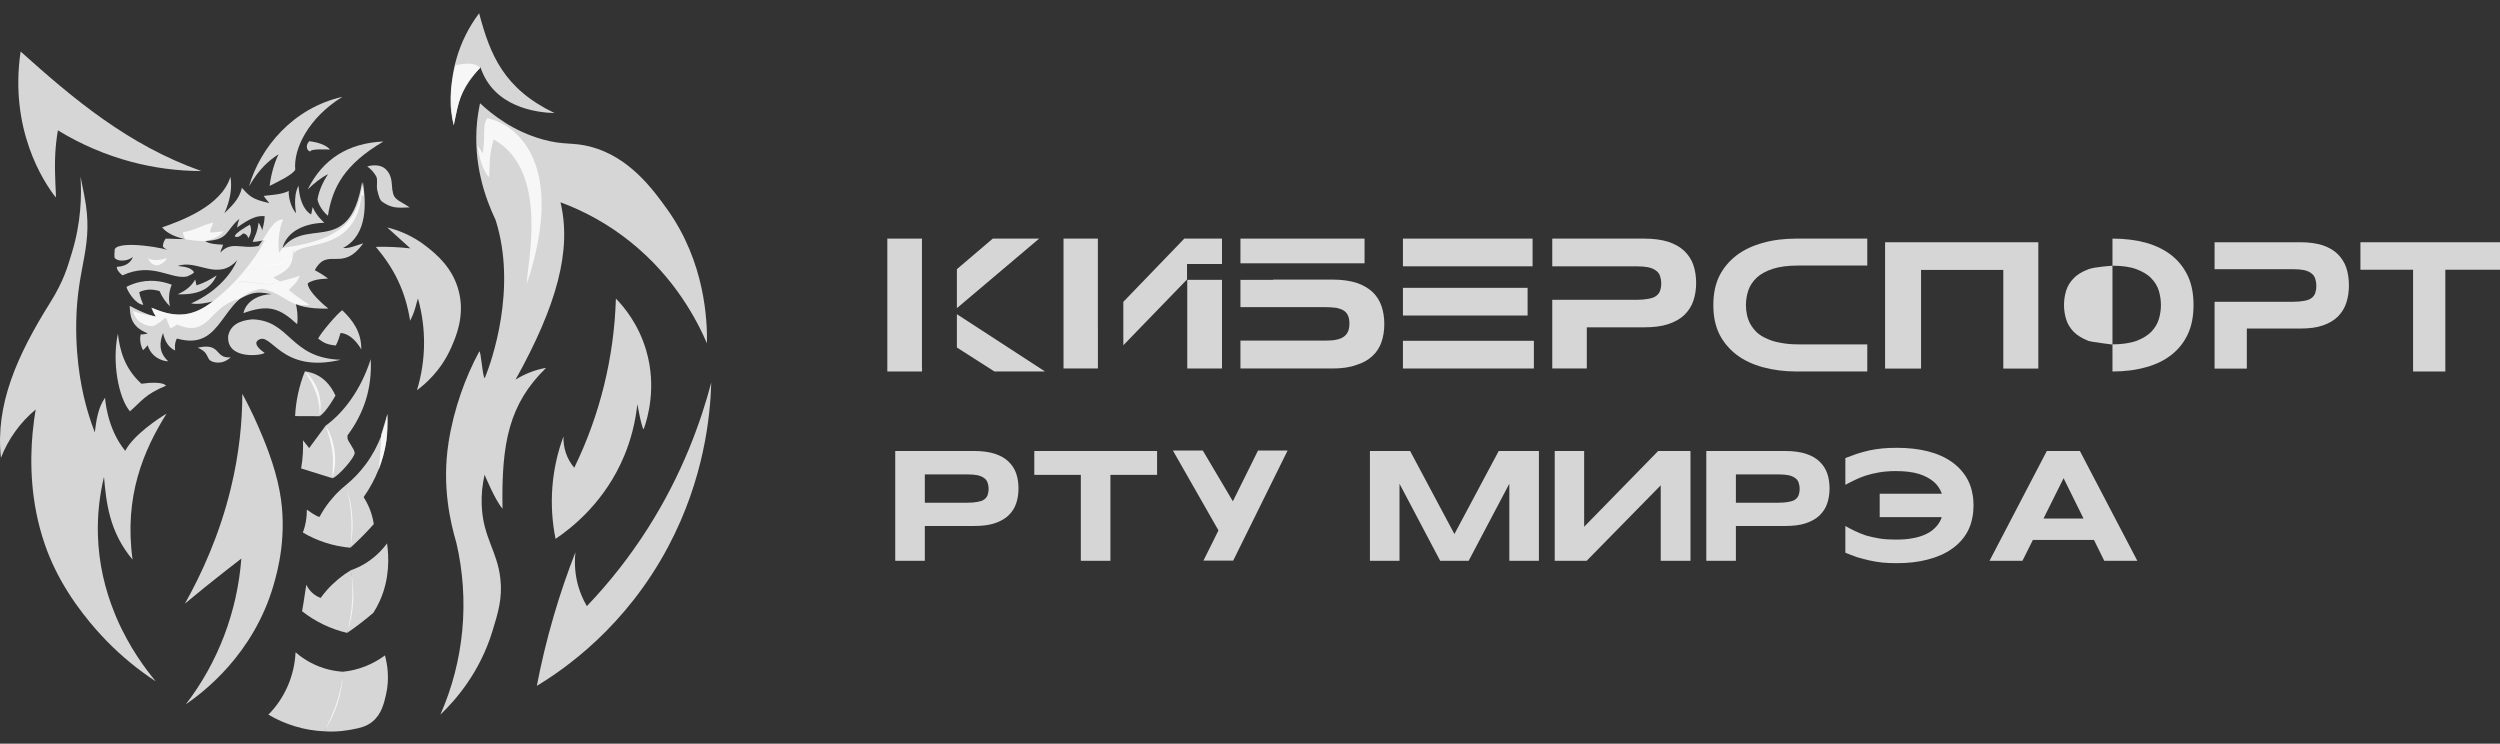 <svg width="158" height="47" viewBox="0 0 158 47" fill="none" xmlns="http://www.w3.org/2000/svg">
<rect x="0" y="0" width="158" height="47" fill="#333333" stroke="none"/>
<path d="M64.219 29.912C64.319 30.202 64.369 30.522 64.369 30.872C64.369 31.212 64.319 31.532 64.219 31.822C64.119 32.122 63.949 32.372 63.729 32.582C63.509 32.792 63.219 32.952 62.859 33.072C62.499 33.192 62.069 33.242 61.559 33.242H58.449V35.442H56.579V28.502H61.559C62.069 28.502 62.499 28.562 62.859 28.672C63.219 28.792 63.509 28.952 63.729 29.162C63.949 29.372 64.119 29.622 64.219 29.912ZM62.409 31.312C62.449 31.202 62.479 31.062 62.479 30.902C62.479 30.742 62.449 30.602 62.409 30.482C62.359 30.362 62.289 30.272 62.179 30.202C62.079 30.122 61.939 30.072 61.769 30.032C61.599 30.002 61.399 29.982 61.149 29.982H58.449V31.772H61.149C61.399 31.772 61.599 31.752 61.769 31.722C61.939 31.692 62.079 31.652 62.179 31.582C62.289 31.512 62.359 31.422 62.409 31.312ZM65.368 28.502H73.128V30.012H70.178V35.442H68.308V30.012H65.368V28.502ZM79.507 28.472H81.377L77.947 35.412L77.937 35.432H76.057L77.007 33.522L74.127 28.472H76.017L77.917 31.682L79.507 28.472ZM94.719 28.502H97.259V35.442H95.389V30.572L92.819 35.442H91.019L88.449 30.572V35.442H86.579V28.502H89.119L91.919 33.752L94.719 28.502ZM104.798 28.502H106.838V35.442H104.958V30.672L100.278 35.442H98.258V28.502H100.118V33.292L104.798 28.502ZM115.478 29.912C115.578 30.202 115.628 30.522 115.628 30.872C115.628 31.212 115.578 31.532 115.478 31.822C115.378 32.122 115.208 32.372 114.988 32.582C114.768 32.792 114.478 32.952 114.118 33.072C113.758 33.192 113.328 33.242 112.818 33.242H109.708V35.442H107.838V28.502H112.818C113.328 28.502 113.758 28.562 114.118 28.672C114.478 28.792 114.768 28.952 114.988 29.162C115.208 29.372 115.378 29.622 115.478 29.912ZM113.668 31.312C113.708 31.202 113.738 31.062 113.738 30.902C113.738 30.742 113.708 30.602 113.668 30.482C113.618 30.362 113.548 30.272 113.438 30.202C113.338 30.122 113.198 30.072 113.028 30.032C112.858 30.002 112.658 29.982 112.408 29.982H109.708V31.772H112.408C112.658 31.772 112.858 31.752 113.028 31.722C113.198 31.692 113.338 31.652 113.438 31.582C113.548 31.512 113.618 31.422 113.668 31.312ZM124.657 31.202C124.707 31.432 124.727 31.682 124.727 31.942C124.727 32.202 124.707 32.452 124.657 32.682C124.607 32.992 124.507 33.282 124.377 33.542C124.137 34.002 123.797 34.382 123.367 34.682C122.947 34.982 122.427 35.212 121.837 35.362C121.237 35.522 120.597 35.592 119.887 35.592C119.547 35.592 119.237 35.582 118.947 35.552C118.657 35.522 118.377 35.472 118.117 35.412C117.857 35.352 117.607 35.282 117.357 35.212C117.117 35.122 116.867 35.032 116.627 34.932V33.242C116.817 33.352 117.017 33.462 117.237 33.562C117.437 33.662 117.677 33.752 117.927 33.842C118.187 33.912 118.467 33.982 118.777 34.032C119.087 34.082 119.427 34.102 119.807 34.102C120.207 34.102 120.547 34.082 120.847 34.022C121.157 33.972 121.417 33.892 121.647 33.792C121.867 33.692 122.057 33.582 122.207 33.442C122.357 33.312 122.477 33.162 122.577 33.002C122.637 32.902 122.687 32.792 122.717 32.682H118.797V31.202H122.717C122.717 31.172 122.707 31.162 122.697 31.132C122.597 30.872 122.437 30.642 122.207 30.442C121.967 30.242 121.657 30.072 121.277 29.952C120.887 29.832 120.397 29.772 119.807 29.772C119.427 29.772 119.087 29.802 118.777 29.852C118.467 29.902 118.187 29.972 117.927 30.052C117.677 30.132 117.437 30.232 117.237 30.332C117.017 30.432 116.817 30.542 116.627 30.642V28.952C116.867 28.862 117.117 28.762 117.357 28.682C117.607 28.602 117.857 28.532 118.117 28.472C118.377 28.412 118.657 28.372 118.947 28.342C119.237 28.312 119.547 28.302 119.887 28.302C120.597 28.302 121.237 28.372 121.837 28.522C122.427 28.672 122.947 28.902 123.367 29.202C123.797 29.512 124.137 29.892 124.377 30.352C124.507 30.612 124.607 30.892 124.657 31.202ZM131.449 28.502L135.079 35.442H132.989L132.339 34.122H128.479L127.819 35.442H125.739L129.359 28.502H131.449ZM129.149 32.772H131.679L130.419 30.222L129.149 32.772Z" fill="white" fill-opacity="0.8"/>
<path d="M60.475 21.962V19.856L66.046 23.478H62.848L60.475 21.962Z" fill="white" fill-opacity="0.8"/>
<path d="M58.267 23.252H58.273V23.478H56.079V15.08H58.273V15.177H58.267V23.252Z" fill="white" fill-opacity="0.8"/>
<path d="M60.475 19.477L65.673 15.08H62.743L60.475 17.012V19.477Z" fill="white" fill-opacity="0.8"/>
<path d="M69.388 20.743L69.385 20.746V15.08H67.215V23.289H69.388V20.743Z" fill="white" fill-opacity="0.8"/>
<path d="M70.994 19.077V21.82L75.02 17.662V16.685H77.229V15.08H74.848L70.994 19.077Z" fill="white" fill-opacity="0.8"/>
<path d="M78.396 17.686H80.457V17.67H84.209C84.804 17.67 85.306 17.741 85.726 17.872C86.146 18.013 86.485 18.215 86.741 18.451C87.01 18.711 87.197 19.007 87.313 19.35C87.43 19.693 87.488 20.072 87.488 20.485C87.488 20.888 87.43 21.266 87.313 21.609C87.197 21.952 87.01 22.248 86.741 22.496C86.485 22.745 86.146 22.934 85.726 23.064C85.306 23.218 84.804 23.289 84.209 23.289H78.396V21.526H83.742C84.022 21.526 84.267 21.515 84.465 21.467C84.652 21.432 84.816 21.361 84.932 21.278C85.061 21.183 85.142 21.077 85.201 20.935C85.259 20.793 85.282 20.639 85.282 20.438C85.282 20.261 85.259 20.095 85.201 19.965C85.142 19.823 85.061 19.717 84.932 19.634C84.816 19.551 84.652 19.504 84.465 19.456C84.267 19.433 84.022 19.409 83.742 19.409H78.396V17.686Z" fill="white" fill-opacity="0.8"/>
<path d="M77.229 17.686H75.035V23.289H77.229V17.686Z" fill="white" fill-opacity="0.8"/>
<path d="M86.24 16.641H78.396V15.08H86.24V16.641Z" fill="white" fill-opacity="0.8"/>
<path d="M88.666 19.941H96.544V18.191H88.666V19.941Z" fill="white" fill-opacity="0.8"/>
<path d="M88.666 16.831H96.859V15.08H88.666V16.831Z" fill="white" fill-opacity="0.8"/>
<path d="M88.666 21.538V23.289H96.941V21.538H88.666Z" fill="white" fill-opacity="0.8"/>
<path d="M106.449 15.861C106.705 16.109 106.904 16.405 107.021 16.748C107.137 17.091 107.196 17.469 107.196 17.883C107.196 18.285 107.137 18.664 107.021 19.007C106.904 19.362 106.705 19.657 106.449 19.906C106.192 20.154 105.853 20.343 105.433 20.485C105.013 20.627 104.511 20.686 103.916 20.686H100.286V23.289H98.103V18.948H103.437C103.729 18.948 103.963 18.924 104.161 18.889C104.359 18.853 104.523 18.806 104.64 18.723C104.768 18.64 104.85 18.534 104.908 18.404C104.955 18.274 104.99 18.108 104.99 17.919C104.99 17.73 104.955 17.564 104.908 17.422C104.85 17.28 104.768 17.174 104.64 17.091C104.523 16.996 104.359 16.937 104.161 16.89C103.963 16.854 103.729 16.831 103.437 16.831H98.103V15.08H103.916C104.511 15.08 105.013 15.151 105.433 15.281C105.853 15.423 106.192 15.612 106.449 15.861Z" fill="white" fill-opacity="0.8"/>
<path d="M111.03 17.542C111.28 17.312 111.618 17.128 112.043 16.99C112.469 16.852 113.003 16.783 113.646 16.783C114.06 16.783 114.783 16.783 114.783 16.783H118.012V15.08H114.583C114.583 15.08 113.918 15.08 113.559 15.08C112.785 15.08 112.076 15.161 111.433 15.345C110.79 15.517 110.223 15.782 109.765 16.127C109.297 16.484 108.926 16.921 108.664 17.438C108.403 17.968 108.283 18.577 108.283 19.279C108.283 19.981 108.403 20.59 108.664 21.12C108.926 21.637 109.297 22.075 109.765 22.431C110.223 22.776 110.79 23.041 111.433 23.213C112.076 23.386 112.785 23.478 113.559 23.478C113.918 23.478 114.58 23.478 114.58 23.478H118.012V21.764H114.783C114.783 21.764 114.06 21.764 113.646 21.764C113.21 21.764 112.839 21.729 112.512 21.66C112.174 21.603 111.891 21.511 111.651 21.396C111.4 21.292 111.193 21.154 111.03 21.005C110.866 20.844 110.735 20.671 110.626 20.487C110.528 20.303 110.452 20.107 110.408 19.9C110.365 19.693 110.343 19.486 110.343 19.279C110.343 18.957 110.398 18.646 110.496 18.347C110.594 18.048 110.779 17.784 111.03 17.542Z" fill="white" fill-opacity="0.8"/>
<path d="M119.138 15.31V23.294H121.41V17.059H126.609V23.294H128.822V15.31H119.138Z" fill="white" fill-opacity="0.8"/>
<path d="M148.289 16.932C148.18 16.599 147.994 16.311 147.755 16.069C147.515 15.828 147.199 15.644 146.806 15.506C146.414 15.379 145.945 15.31 145.389 15.31H139.961V23.294H141.999V20.763H145.389C145.945 20.763 146.414 20.706 146.806 20.567C147.199 20.429 147.515 20.245 147.755 20.004C147.994 19.762 148.18 19.475 148.289 19.13C148.398 18.796 148.452 18.428 148.452 18.037C148.452 17.634 148.398 17.266 148.289 16.932ZM146.316 18.543C146.261 18.669 146.185 18.773 146.065 18.853C145.956 18.934 145.804 18.98 145.618 19.014C145.433 19.049 145.215 19.072 144.942 19.072H139.961V17.013H144.942C145.215 17.013 145.433 17.036 145.618 17.07C145.804 17.116 145.956 17.174 146.065 17.266C146.185 17.346 146.261 17.45 146.316 17.588C146.359 17.726 146.392 17.887 146.392 18.071C146.392 18.255 146.359 18.416 146.316 18.543Z" fill="white" fill-opacity="0.8"/>
<path d="M149.179 15.31V17.047H152.507V23.478H154.545V17.047H158V15.31H149.179Z" fill="white" fill-opacity="0.8"/>
<path d="M137.258 16.15C137.694 16.495 138.042 16.944 138.282 17.461C138.522 17.991 138.631 18.589 138.631 19.279C138.631 19.958 138.522 20.567 138.282 21.097C138.042 21.614 137.705 22.052 137.258 22.408C136.811 22.765 136.277 23.029 135.644 23.202C135.012 23.386 134.293 23.478 133.508 23.478V21.764C134.118 21.764 134.62 21.683 135.023 21.545C135.416 21.396 135.732 21.2 135.961 20.97C136.189 20.729 136.353 20.464 136.44 20.165C136.527 19.877 136.571 19.578 136.571 19.279C136.571 18.98 136.527 18.681 136.44 18.382C136.353 18.094 136.189 17.818 135.961 17.588C135.732 17.346 135.416 17.162 135.023 17.013C134.62 16.863 134.118 16.794 133.508 16.794V15.08C134.293 15.08 135.012 15.172 135.644 15.345C136.277 15.529 136.811 15.793 137.258 16.15Z" fill="white" fill-opacity="0.8"/>
<path d="M131.056 20.97C130.827 20.729 130.663 20.464 130.576 20.165C130.489 19.877 130.445 19.578 130.445 19.279C130.445 18.98 130.489 18.681 130.576 18.382C130.663 18.094 130.827 17.818 131.056 17.588C131.284 17.346 131.601 17.162 131.993 17.013C132.396 16.863 133.508 16.794 133.508 16.794V21.776C133.508 21.776 132.191 21.613 131.993 21.545C131.601 21.396 131.284 21.2 131.056 20.97Z" fill="white" fill-opacity="0.8"/>
<g clip-path="url(#clip0_2546_6234)">
<path d="M10.741 19.359C10.46 19.09 10.237 18.761 10.086 18.399C9.88 18.334 9.665 18.301 9.45 18.301C9.156 18.329 9.039 18.356 8.805 18.458C8.818 18.628 8.894 18.866 9.059 19.266C8.553 19.233 8.043 18.384 7.993 18.128C8.274 17.983 8.57 17.878 8.878 17.815C9.755 17.636 10.484 17.853 10.853 17.995C10.674 18.424 10.635 18.904 10.741 19.359Z" fill="white" fill-opacity="0.8"/>
<path d="M12.42 18.037C12.393 17.914 12.364 17.79 12.337 17.667C12.112 18.032 11.847 18.321 11.227 18.599C12.813 18.651 13.366 18.086 13.698 17.404C13.261 17.686 12.953 17.853 12.42 18.037Z" fill="white" fill-opacity="0.8"/>
<path d="M17.157 17.961C16.451 18.003 15.362 17.648 15.098 17.874C15.501 16.248 18.04 17.372 18.576 15.8C18.419 16.569 18.576 16.942 17.267 17.537C17.267 17.537 17.621 17.778 17.747 17.776L17.157 17.961Z" fill="white" fill-opacity="0.8"/>
<path d="M9.342 16.3C9.675 16.569 10.438 16.371 10.559 16.293C10.289 16.821 9.623 17.003 9.342 16.3Z" fill="white" fill-opacity="0.8"/>
<path d="M15.683 15.063C15.664 14.895 15.531 14.763 15.366 14.754C15.208 14.9 14.993 15.063 14.832 14.93C14.892 14.732 15.409 14.412 15.794 14.196C15.848 14.319 15.87 14.452 15.863 14.585C15.85 14.76 15.789 14.927 15.683 15.063Z" fill="white" fill-opacity="0.8"/>
<path d="M24.232 8.942C22.038 9.042 20.417 10.016 19.446 11.974C19.85 11.585 20.27 11.236 20.737 11.007C20.424 11.463 20.141 12.081 20.066 12.615C20.177 13.139 20.624 13.563 20.725 13.634C21.009 11.85 21.75 10.406 24.232 8.942Z" fill="white" fill-opacity="0.8"/>
<path d="M17.606 9.752C16.998 10.135 16.374 10.675 15.74 11.774C16.441 9.326 18.517 6.825 21.639 6.12C19.504 7.436 18.533 9.397 18.66 10.73C18.466 11.053 17.647 11.445 17.04 11.749C17.142 10.946 17.351 10.27 17.606 9.752Z" fill="white" fill-opacity="0.8"/>
<path d="M8.212 25.996C7.494 25.151 7.064 22.893 7.452 21.09C7.571 22.136 7.867 23.277 8.938 24.253C10.34 24.052 10.524 24.383 10.474 24.383C9.156 24.932 8.943 25.364 8.212 25.996Z" fill="white" fill-opacity="0.8"/>
<path d="M11.745 44.511C13.777 41.871 14.998 38.663 15.253 35.301C15.253 35.301 13.307 36.791 11.687 38.149C12.744 36.266 13.863 33.822 14.575 30.918C15.137 28.625 15.313 26.583 15.315 24.889C15.591 25.397 15.952 26.099 16.322 26.954C16.653 27.718 17.361 29.355 17.674 31.04C18.188 33.789 17.543 36.097 17.296 36.953C16.02 41.384 12.803 43.786 11.745 44.511Z" fill="white" fill-opacity="0.8"/>
<path d="M20.198 26.303L18.65 26.297C18.699 25.326 18.908 24.37 19.268 23.471C20.069 24.16 20.427 25.253 20.198 26.303Z" fill="white" fill-opacity="0.8"/>
<path d="M23.925 29.706C24.009 29.226 24.101 27.667 24.095 27.459L24.484 26.169C24.57 27.393 24.366 28.568 23.925 29.706Z" fill="white" fill-opacity="0.8"/>
<path d="M21.012 30.224L19.032 29.605C19.146 28.931 19.166 28.425 19.149 27.827L19.538 28.32L20.584 26.899C21.187 27.892 21.341 29.105 21.012 30.224Z" fill="white" fill-opacity="0.8"/>
<path d="M22.146 34.617C21.089 34.525 20.064 34.199 19.142 33.658C19.324 33.166 19.387 32.752 19.395 32.207C19.395 32.207 20.05 32.696 20.198 32.66C20.289 32.488 20.395 32.309 20.516 32.129C20.887 31.573 21.337 31.08 21.853 30.664C22.3 31.929 22.403 33.296 22.146 34.617Z" fill="white" fill-opacity="0.8"/>
<path d="M40.679 27.135C40.546 27.04 40.281 25.537 40.281 25.537C40.163 26.65 39.89 27.739 39.467 28.768C38.259 31.7 36.156 33.35 35.111 34.056C34.673 31.891 34.847 29.641 35.614 27.577C35.583 28.304 35.826 29.015 36.293 29.56C37.914 26.237 38.812 22.589 38.925 18.871C39.434 19.394 40.357 20.484 40.844 22.16C41.523 24.491 40.92 26.459 40.679 27.135Z" fill="white" fill-opacity="0.8"/>
<path d="M31.194 8.811C30.848 10.066 30.992 10.569 30.903 11.19C30.903 11.19 30.393 10.784 30.181 9.176L30.51 9.699C30.691 8.619 30.469 7.904 30.801 7.463C33.279 8.052 35.574 11.11 33.296 17.933C33.253 16.958 34.806 10.798 31.194 8.811Z" fill="white" fill-opacity="0.8"/>
<path d="M30.345 4.301C29.13 5.49 29.007 6.339 28.675 7.922C28.388 6.816 28.384 5.678 28.788 4.119C29.93 3.873 30.247 4.168 30.345 4.301Z" fill="white" fill-opacity="0.8"/>
<path d="M21.535 22.738C17.699 23.646 17.16 20.881 16.306 21.503C15.913 21.784 16.724 22.3 16.724 22.3C16.598 22.466 14.31 22.778 14.42 21.241C14.545 20.588 15.078 20.253 15.952 20.182C18.378 20.257 18.299 22.633 21.535 22.738Z" fill="white" fill-opacity="0.8"/>
<path d="M16.584 18.248C13.882 18.602 14.197 22.254 11.191 21.398C11.123 21.458 11.021 21.729 11.069 22.152C10.953 22.086 10.481 21.907 10.305 21.046C10.094 21.603 9.993 22.239 10.626 22.827C10.424 22.853 9.589 22.674 9.331 21.816C9.331 21.816 9.192 22.004 9.04 22.13C8.894 21.881 8.799 21.407 8.901 21.124C9.036 21.164 9.344 21.072 9.344 21.072C8.19 20.624 8.229 19.852 8.199 19.329C9.285 19.918 9.838 20.001 9.838 20.001C9.838 20.001 9.699 19.742 9.556 19.443C10.827 19.974 11.999 20.205 13.485 19.02C15.373 17.572 16.602 15.565 16.726 15.165C16.726 15.165 16.279 15.295 15.966 15.282C16.157 14.816 16.262 14.68 16.346 14.066C16.346 14.066 16.544 14.389 16.574 14.554C16.611 14.394 16.721 14.032 16.726 13.661C16.27 13.625 15.877 13.743 14.979 14.38C15.008 14.192 15.059 14.007 15.131 13.831C14.245 14.55 14.505 15.171 12.979 15.229C12.651 15.249 10.947 15.215 10.245 14.372C11.34 13.986 13.992 13.059 14.562 11.177C14.682 11.823 14.556 12.666 14.182 13.477C14.575 13.072 15.132 12.615 15.284 11.869C15.753 12.366 15.873 12.582 17.02 12.837C17.028 12.825 16.792 12.588 16.666 12.38C17.108 12.32 17.786 12.307 18.247 12.066C18.222 12.634 18.494 13.261 18.716 13.477C18.716 13.477 18.488 12.425 18.868 11.739C18.912 12.517 19.146 13.249 19.666 13.556L19.761 13.085C20.007 13.674 20.501 14.079 20.501 14.079C19.299 14.106 18.14 14.59 17.855 15.667C21.989 15.124 22.622 13.634 22.944 11.53C23.115 12.766 23.287 14.829 21.679 15.674C22.053 15.707 22.397 15.557 22.957 15.374C21.615 17.263 20.729 15.557 19.894 17.073C20.553 17.433 20.729 17.609 20.729 17.609C20.729 17.609 19.831 17.603 19.451 17.909C19.42 18.23 20.014 18.909 20.755 19.504C18.116 19.549 18.318 18.692 16.584 18.248Z" fill="white" fill-opacity="0.8"/>
<path d="M25.894 13.107C25.063 13.147 24.727 13.152 24.145 12.743C23.988 12.622 23.918 12.326 23.839 11.998C23.779 11.649 23.892 11.365 23.773 11.141C23.633 10.891 23.438 10.677 23.206 10.515C23.403 10.464 23.986 10.341 24.353 10.672C24.567 10.865 24.733 11.137 24.763 11.635C24.826 12.675 25.008 12.523 25.894 13.107Z" fill="white" fill-opacity="0.8"/>
<path d="M7.351 39.016C8.172 40.934 9.231 42.327 9.848 43.065C8.722 42.329 7.676 41.47 6.732 40.499C6.001 39.748 4.514 38.093 3.475 35.953C3.228 35.447 3.013 34.927 2.83 34.393C1.91 31.73 1.896 29.159 2.059 27.376C2.114 26.783 2.188 26.277 2.254 25.883C1.28 26.69 0.523 27.741 0.059 28.937C-0.304 25.571 1.076 22.473 3.158 19.146C4.046 17.728 4.267 16.865 4.526 16.028C5.138 14.068 5.164 12.322 5.088 11.15C5.167 11.548 5.246 11.946 5.325 12.344C5.965 15.575 4.885 16.685 4.819 20.309C4.769 23.013 5.249 24.972 5.512 25.894C5.687 26.5 5.862 26.994 5.991 27.33C6.093 26.487 6.209 25.756 6.641 25.136C6.641 25.136 6.73 27.048 7.915 28.494C8.425 27.497 10.042 26.425 10.523 26.145C9.072 28.472 7.831 31.364 8.378 35.367C6.886 33.597 6.71 31.697 6.573 30.14C6.286 31.324 6.156 32.545 6.186 33.767C6.233 35.637 6.656 37.289 7.216 38.684C7.259 38.8 7.305 38.909 7.351 39.016Z" fill="white" fill-opacity="0.8"/>
<path d="M20.198 26.303C20.268 25.058 19.638 24.055 19.268 23.471C20.36 23.608 20.92 24.379 21.202 25C21.202 25 20.624 26.044 20.198 26.303Z" fill="white" fill-opacity="0.8"/>
<path d="M21.96 27.52C21.956 27.586 21.957 27.651 21.964 27.718C21.992 27.895 22.403 28.391 22.416 28.617C22.443 28.9 21.364 30.123 21.012 30.224C21.007 29.144 21.218 28.764 20.584 26.901C21.696 26.098 22.804 24.661 23.429 22.701C23.528 24.605 22.962 26.172 21.96 27.52Z" fill="white" fill-opacity="0.8"/>
<path d="M23.623 33.123C23.157 33.648 22.664 34.147 22.145 34.617C22.289 33.25 22.234 31.925 21.85 30.666C22.314 30.288 22.731 29.855 23.092 29.373C23.999 28.161 24.34 26.923 24.484 26.17C24.465 26.717 24.445 27.265 24.426 27.812C24.232 29.115 23.737 30.352 22.982 31.416C23.221 31.797 23.514 32.373 23.623 33.123Z" fill="white" fill-opacity="0.8"/>
<path d="M44.681 21.702C44.039 20.211 42.648 17.547 39.872 15.309C38.528 14.227 37.027 13.375 35.422 12.785C36.144 15.804 35.203 19.281 32.583 23.992H32.585C33.177 23.62 33.831 23.367 34.515 23.247C32.181 25.524 31.682 27.962 31.759 32.148C31.295 31.628 30.625 30 30.625 30C30.483 30.627 30.421 31.269 30.444 31.913C30.519 33.968 31.427 34.795 31.625 36.583C31.761 37.81 31.479 38.728 31.113 39.916C30.322 42.489 28.819 44.22 27.831 45.167C29.334 41.763 29.689 37.938 28.841 34.301C28.475 33.043 27.912 30.752 28.352 27.942C28.683 25.83 29.417 23.824 30.285 22.222C30.394 22.068 30.497 23.893 30.64 23.895C31.078 22.833 32.692 18.221 31.324 13.909C30.659 12.516 29.901 10.342 30.148 7.755C30.186 7.341 30.251 6.931 30.337 6.524C31.159 7.292 32.467 8.296 34.271 8.805C35.648 9.193 36.178 8.973 37.321 9.271C39.785 9.918 41.282 11.99 42.171 13.232C44.555 16.568 44.703 20.223 44.681 21.702Z" fill="white" fill-opacity="0.8"/>
<path d="M28.89 6.896C28.818 7.237 28.746 7.579 28.675 7.922C28.517 7.122 28.322 5.563 28.84 3.737C29.139 2.685 29.629 1.702 30.282 0.838C30.973 3.465 31.846 5.614 35.051 7.147C33.865 7.113 31.194 6.76 30.367 4.253C29.681 5.001 29.096 5.863 28.89 6.896Z" fill="white" fill-opacity="0.8"/>
<path d="M28.523 21.95C27.881 23.422 26.872 24.277 26.351 24.662C26.928 22.778 26.95 20.759 26.414 18.862C26.298 19.198 26.24 19.666 25.919 20.268C25.608 18.311 24.872 16.933 23.754 15.602C24.482 15.583 25.21 15.615 25.934 15.698L24.472 14.376C25.05 14.516 26.014 14.831 26.977 15.597C27.55 16.053 28.626 16.911 29.002 18.435C29.384 19.978 28.82 21.269 28.523 21.95Z" fill="white" fill-opacity="0.8"/>
<path d="M14.577 22.584C14.014 23.114 13.376 22.89 13.241 22.744C13.151 22.646 13.138 22.531 13.003 22.334C12.926 22.22 12.787 22.099 12.495 21.973C14.011 21.637 13.536 22.673 14.577 22.584Z" fill="white" fill-opacity="0.8"/>
<path d="M22.832 22.084C22.446 21.395 21.926 21.057 21.522 21.045C21.468 21.196 21.384 21.553 21.224 21.835C20.695 21.784 20.465 21.678 20.104 21.397C20.328 20.971 21.349 19.779 21.63 19.607C22.312 20.26 22.849 21.001 22.832 22.084Z" fill="white" fill-opacity="0.8"/>
<path d="M3.658 8.237C3.575 8.726 3.519 9.22 3.493 9.714C3.419 11.106 3.579 12.465 3.521 12.47H3.519C2.725 11.459 0.582 8.157 1.303 3.255C4.607 6.222 8.093 9.168 12.723 10.81C11.229 10.807 9.742 10.612 8.296 10.227C6.667 9.792 5.105 9.122 3.658 8.237Z" fill="white" fill-opacity="0.8"/>
<path d="M18.778 20.488C17.666 19.464 16.957 19.215 15.385 19.791C15.567 18.958 16.474 18.602 17.157 18.588C16.073 18.371 15.849 18.553 15.098 18.902C13.178 19.359 13.254 21.396 11.182 20.505C11.134 20.559 10.952 20.677 10.761 20.75C10.672 20.575 10.575 20.229 10.475 20.087C10.35 20.146 10.086 20.411 9.732 20.593C9.522 20.673 8.585 20.513 8.407 19.65C8.825 19.826 9.483 19.948 9.876 20.013C9.711 19.767 9.629 19.699 9.635 19.464C11.192 20.167 12.261 19.986 13.471 19.032C13.133 19.153 12.463 19.257 12.078 19.175C13.809 18.405 14.699 17.169 14.989 16.443C13.761 17.813 12.462 16.365 11.242 16.808C11.541 16.857 12.059 16.857 12.264 17.209C12.142 17.354 11.956 17.4 11.826 17.471C10.804 17.693 9.643 16.526 7.741 17.402C7.364 17.098 7.38 16.905 7.387 16.862C8.244 16.822 8.393 16.268 8.383 16.235C8.176 16.47 7.497 16.588 7.252 16.304C7.205 16.248 7.252 15.746 7.252 15.746C7.556 15.162 10.658 15.69 10.801 15.894C10.838 15.915 10.291 15.693 10.295 15.554C10.308 15.419 10.334 15.249 10.473 15.084C10.688 15.076 11.389 15.119 11.701 15.11C11.668 15.001 11.553 14.868 11.575 14.666C12.107 14.635 12.764 14.231 13.473 14.066C13.439 14.292 13.206 14.539 13.312 14.697C13.419 14.681 13.625 14.697 14.133 14.612C13.909 14.906 13.499 15.123 12.978 15.234C13.19 15.416 13.747 15.45 14.094 15.464C14.055 15.664 13.939 15.813 13.929 15.961C14.626 15.199 15.283 15.773 16.348 15.542C16.947 14.718 17.241 13.869 17.905 13.869C17.719 14.14 17.491 15.311 17.652 15.974C19.165 13.438 22.058 16.464 22.885 11.496C22.928 11.669 22.962 12.248 22.994 12.367L22.842 12.354C22.475 15.955 19.119 15.221 18.61 15.982C18.57 15.956 18.629 15.736 18.58 15.801C17.898 17.557 15.683 16.128 15.103 17.875C15.544 17.681 16.272 18.004 17.162 17.962C18.095 17.649 18.317 17.655 18.951 17.422C18.699 17.971 18.582 17.97 18.259 18.329C18.673 18.678 19.115 18.992 19.576 19.27C19.298 19.292 19.026 19.303 18.698 19.201C18.775 19.529 18.85 20.019 18.778 20.488Z" fill="white" fill-opacity="0.8"/>
<path d="M20.863 9.452C20.822 9.452 19.596 9.38 19.614 9.576C19.372 9.531 19.294 9.176 19.546 8.923C20.225 9.011 20.628 9.201 20.863 9.452Z" fill="white" fill-opacity="0.8"/>
<path d="M44.952 24.175C44.894 26.266 44.507 30.253 42.241 34.53C39.549 39.613 35.703 42.273 33.928 43.346C34.193 41.964 34.544 40.461 35.012 38.868C35.435 37.427 35.898 36.103 36.368 34.903C36.289 35.623 36.349 36.353 36.548 37.048C36.676 37.49 36.858 37.913 37.09 38.307C38.523 36.808 39.81 35.168 40.93 33.409C43.134 29.95 44.303 26.639 44.952 24.175Z" fill="white" fill-opacity="0.8"/>
<path d="M21.942 39.998C20.907 39.76 19.934 39.292 19.09 38.63C19.12 38.462 19.149 38.292 19.178 38.122C19.244 37.727 19.304 37.34 19.358 36.956C19.545 37.346 19.87 37.644 20.265 37.789C20.38 37.631 20.507 37.47 20.649 37.307C21.089 36.809 21.601 36.383 22.165 36.042C22.446 37.356 22.367 38.726 21.942 39.998Z" fill="white" fill-opacity="0.8"/>
<path d="M23.601 38.723C23.071 39.179 22.517 39.605 21.942 39.998C22.263 38.664 22.382 37.343 22.165 36.041C22.461 35.939 22.747 35.809 23.018 35.649C23.578 35.317 24.068 34.874 24.461 34.343C24.58 35.174 24.641 36.545 24.012 37.957C23.893 38.223 23.756 38.479 23.601 38.723Z" fill="white" fill-opacity="0.8"/>
<path d="M20.49 46.218C19.251 46.164 18.041 45.803 16.964 45.165C17.995 44.121 18.609 42.714 18.68 41.224C18.958 41.467 19.262 41.678 19.585 41.854C20.409 42.304 21.186 42.424 21.691 42.455C21.634 43.798 21.218 45.102 20.49 46.218Z" fill="white" fill-opacity="0.8"/>
<path d="M22 46.145C21.502 46.23 20.995 46.255 20.489 46.218C21.131 45.014 21.575 43.769 21.689 42.453C22.642 42.354 23.552 41.998 24.329 41.421C24.485 41.999 24.628 42.893 24.395 43.905C24.266 44.464 24.108 45.14 23.537 45.608C23.117 45.952 22.657 46.031 22 46.145Z" fill="white" fill-opacity="0.8"/>
</g>
<defs>
<clipPath id="clip0_2546_6234">
<rect width="44.952" height="45.397" fill="white" transform="translate(0 0.838)"/>
</clipPath>
</defs>
</svg>
